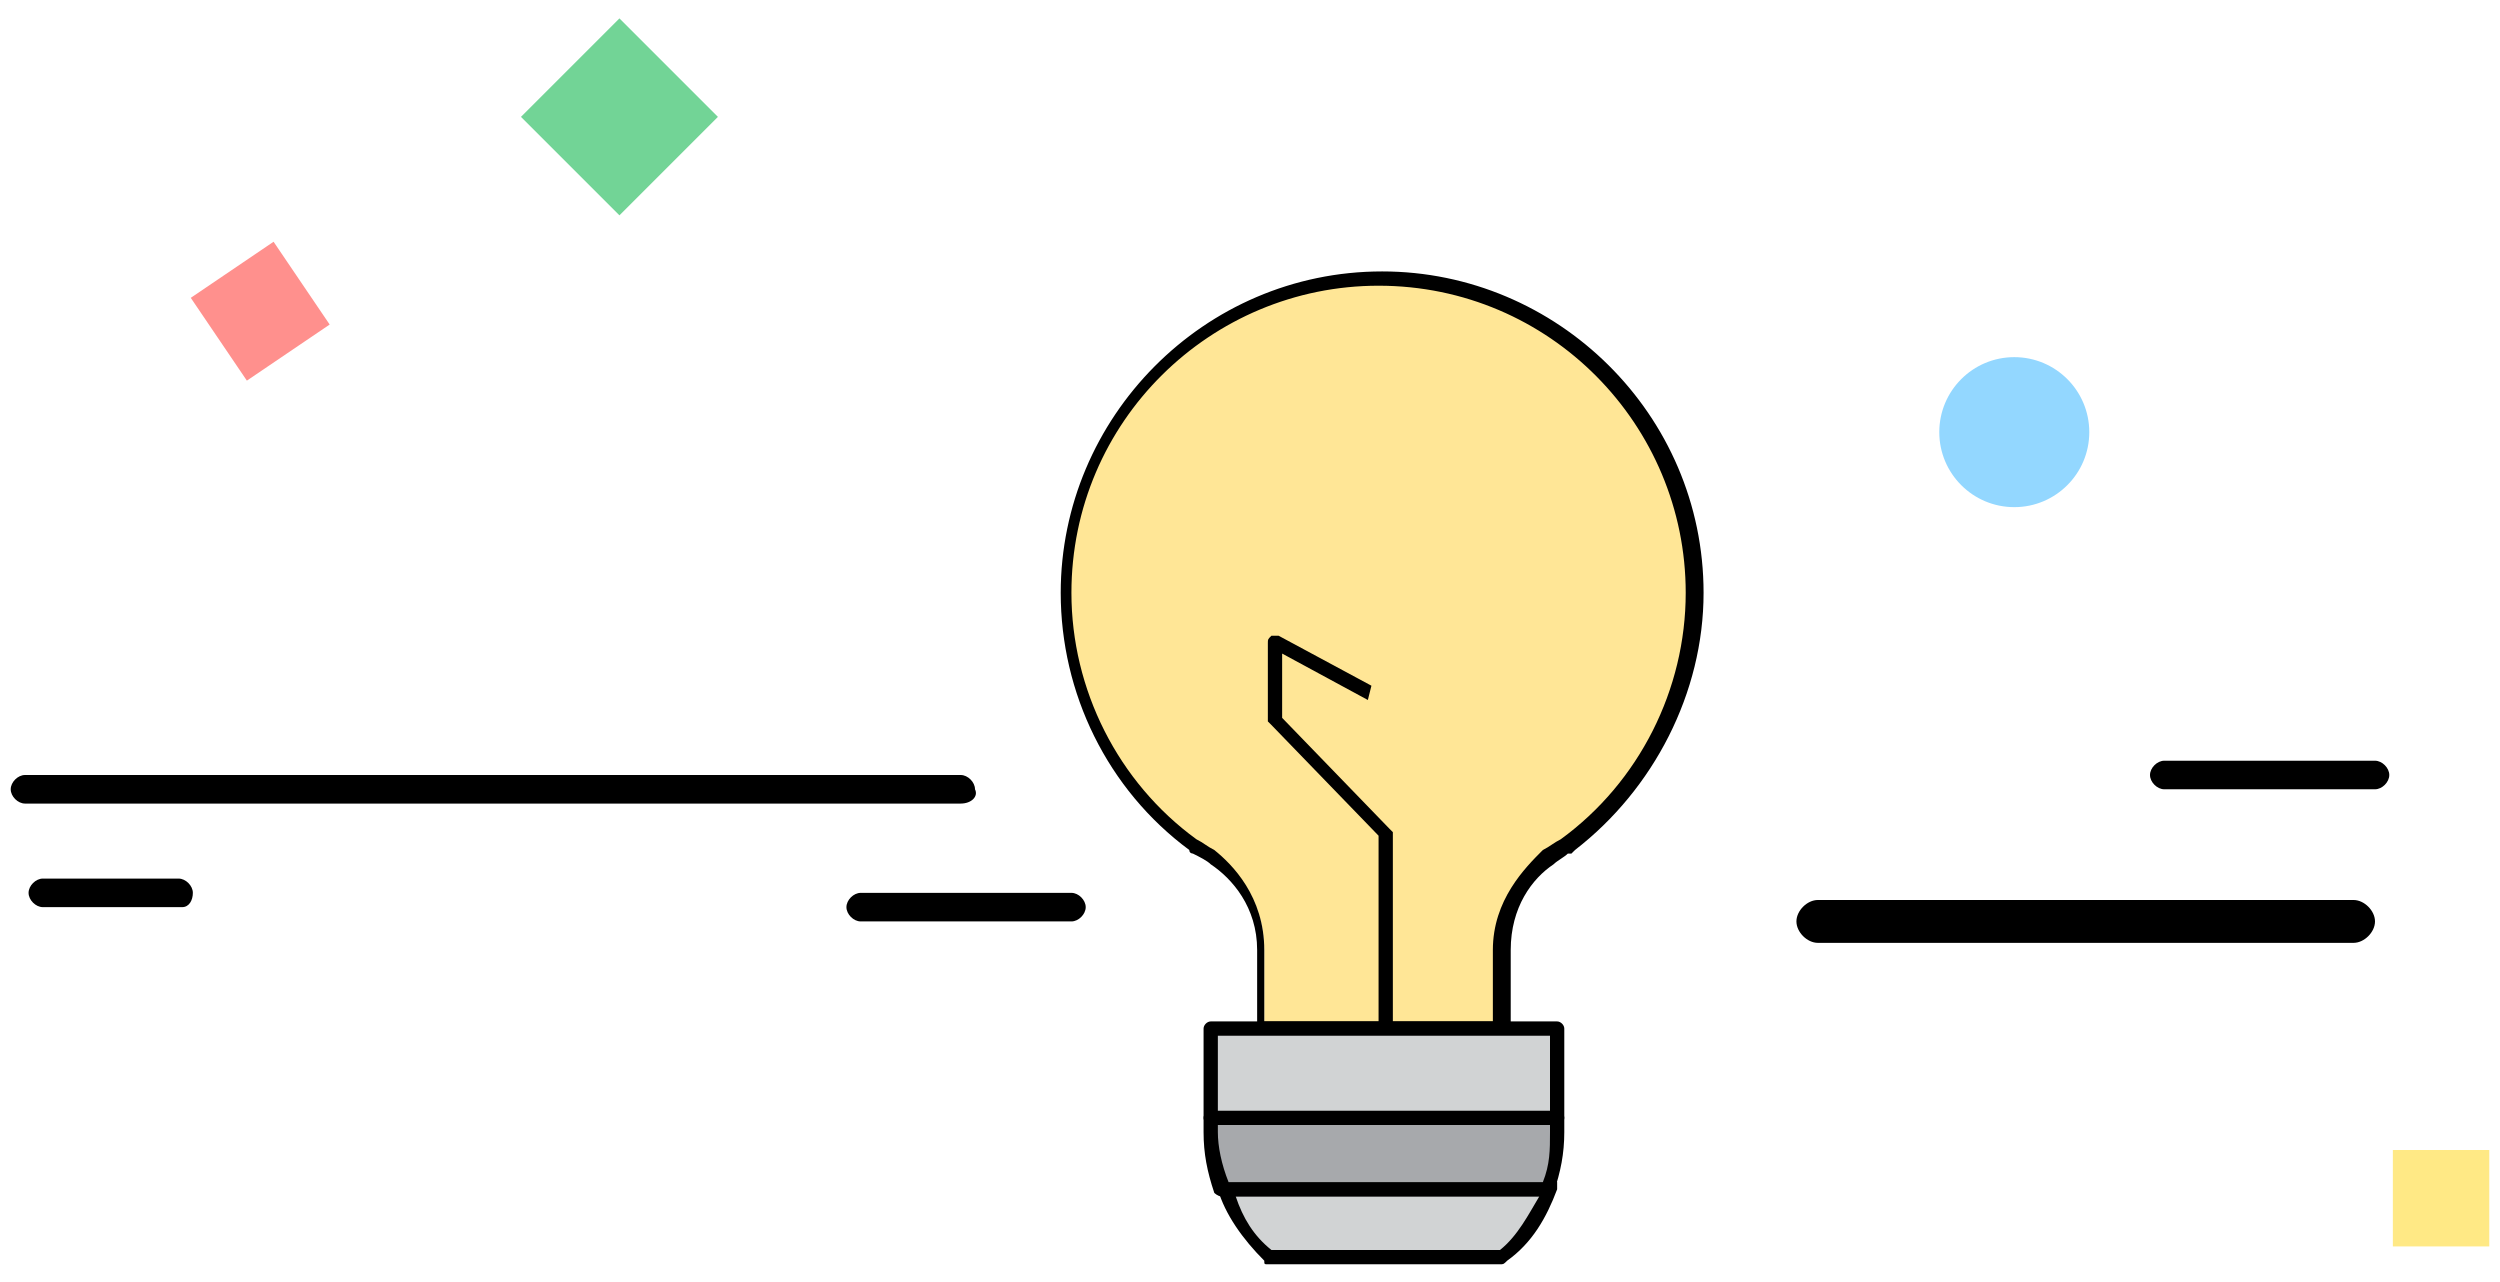 <?xml version="1.0" encoding="utf-8"?>
<!-- Generator: Adobe Illustrator 20.1.0, SVG Export Plug-In . SVG Version: 6.00 Build 0)  -->
<svg version="1.1" id="Capa_1" xmlns="http://www.w3.org/2000/svg" xmlns:xlink="http://www.w3.org/1999/xlink" x="0px" y="0px"
	 viewBox="0 0 70 35.9" style="enable-background:new 0 0 70 35.9;" xml:space="preserve">
<style type="text/css">
	.st0{fill:#93D7FF;}
	.st1{fill:#FFE985;}
	.st2{fill:#FF908D;}
	.st3{fill:#72D496;}
	.st4{fill:#FFE696;}
	.st5{fill:#D1D3D4;}
	.st6{fill:#A7A9AC;}
</style>
<g>
	<circle class="st0" cx="56.4" cy="12.1" r="2.1"/>
	<rect x="67" y="32.2" class="st1" width="2.7" height="2.7"/>
	<rect x="5.9" y="7.3" transform="matrix(0.828 -0.561 0.561 0.828 -3.639 5.605)" class="st2" width="2.8" height="2.8"/>
	<rect x="15.4" y="1.3" transform="matrix(0.707 -0.707 0.707 0.707 2.78 13.241)" class="st3" width="3.9" height="3.9"/>
	<path d="M30,25.8h-5.9c-0.2,0-0.4-0.2-0.4-0.4c0-0.2,0.2-0.4,0.4-0.4H30c0.2,0,0.4,0.2,0.4,0.4C30.4,25.6,30.2,25.8,30,25.8z"/>
	<path d="M5.1,25.4H1.2c-0.2,0-0.4-0.2-0.4-0.4s0.2-0.4,0.4-0.4h3.8c0.2,0,0.4,0.2,0.4,0.4S5.3,25.4,5.1,25.4z"/>
	<path d="M66.5,22.1h-5.9c-0.2,0-0.4-0.2-0.4-0.4c0-0.2,0.2-0.4,0.4-0.4h5.9c0.2,0,0.4,0.2,0.4,0.4C66.9,21.9,66.7,22.1,66.5,22.1z"
		/>
	<path d="M26.9,22.5H0.7c-0.2,0-0.4-0.2-0.4-0.4c0-0.2,0.2-0.4,0.4-0.4h26.2c0.2,0,0.4,0.2,0.4,0.4C27.4,22.3,27.2,22.5,26.9,22.5z"
		/>
	<path d="M65.9,26.4h-15c-0.3,0-0.6-0.3-0.6-0.6c0-0.3,0.3-0.6,0.6-0.6h15c0.3,0,0.6,0.3,0.6,0.6C66.5,26.1,66.2,26.4,65.9,26.4z"/>
	<g>
		<g>
			<path class="st4" d="M47.5,16.6c0-4.8-3.9-8.8-8.8-8.8c-4.8,0-8.8,3.9-8.8,8.8c0,2.9,1.4,5.5,3.6,7.1l0,0c0,0,0,0,0.1,0
				c0.2,0.1,0.3,0.2,0.5,0.3c0.6,0.4,1.3,1.3,1.3,2.6v2.2h6.7v-2.2c0-1.3,0.8-2.2,1.3-2.6c0.2-0.1,0.3-0.2,0.5-0.3c0,0,0.1,0,0.1,0
				l0,0C46.1,22,47.5,19.5,47.5,16.6z"/>
			<path d="M42.1,29h-6.7c-0.1,0-0.2-0.1-0.2-0.2v-2.2c0-1.2-0.7-2-1.3-2.4c-0.1-0.1-0.3-0.2-0.5-0.3l0,0c0,0-0.1,0-0.1-0.1
				c-2.3-1.7-3.6-4.4-3.6-7.2c0-4.9,4-9,9-9c4.9,0,9,4,9,9c0,2.8-1.4,5.5-3.6,7.2c0,0,0,0-0.1,0.1l-0.1,0c-0.1,0.1-0.3,0.2-0.4,0.3
				c-0.6,0.4-1.2,1.2-1.2,2.4v2.2C42.3,28.9,42.2,29,42.1,29z M35.6,28.6h6.2v-2c0-1.4,0.9-2.3,1.4-2.8c0.2-0.1,0.3-0.2,0.5-0.3l0,0
				c0,0,0,0,0,0c2.2-1.6,3.5-4.2,3.5-6.9c0-4.7-3.8-8.6-8.6-8.6c-4.7,0-8.6,3.8-8.6,8.6c0,2.7,1.3,5.3,3.5,6.9c0,0,0,0,0,0
				c0.2,0.1,0.3,0.2,0.5,0.3c0.5,0.4,1.4,1.3,1.4,2.8V28.6z"/>
		</g>
		<g>
			<g>
				<path class="st5" d="M35.5,35.2H42c0.6-0.5,1-1.2,1.3-1.9h-9.1C34.5,34,34.9,34.7,35.5,35.2z"/>
				<path d="M42,35.4h-6.5c-0.1,0-0.1,0-0.1-0.1c-0.6-0.6-1.1-1.3-1.3-2c0-0.1,0-0.1,0-0.2c0-0.1,0.1-0.1,0.2-0.1h9.1
					c0.1,0,0.1,0,0.2,0.1c0,0.1,0,0.1,0,0.2c-0.3,0.8-0.7,1.5-1.4,2C42.1,35.4,42.1,35.4,42,35.4z M35.6,35h6.4
					c0.5-0.4,0.8-1,1.1-1.5h-8.5C34.8,34.1,35.1,34.6,35.6,35z"/>
			</g>
			<g>
				<path class="st6" d="M43.6,31.3h-9.7v0.4c0,0.6,0.1,1.1,0.3,1.6h9.1c0.2-0.5,0.3-1.1,0.3-1.6V31.3z"/>
				<path d="M43.3,33.5h-9.1c-0.1,0-0.2-0.1-0.2-0.1c-0.2-0.6-0.3-1.1-0.3-1.7v-0.4c0-0.1,0.1-0.2,0.2-0.2h9.7
					c0.1,0,0.2,0.1,0.2,0.2v0.4c0,0.6-0.1,1.1-0.3,1.7C43.5,33.4,43.4,33.5,43.3,33.5z M34.4,33.1h8.8c0.2-0.5,0.2-0.9,0.2-1.4v-0.2
					h-9.3v0.2C34.1,32.1,34.2,32.6,34.4,33.1z"/>
			</g>
			<g>
				<rect x="33.9" y="28.8" class="st5" width="9.7" height="2.5"/>
				<path d="M43.6,31.5h-9.7c-0.1,0-0.2-0.1-0.2-0.2v-2.5c0-0.1,0.1-0.2,0.2-0.2h9.7c0.1,0,0.2,0.1,0.2,0.2v2.5
					C43.8,31.4,43.7,31.5,43.6,31.5z M34.1,31.1h9.3V29h-9.3V31.1z"/>
			</g>
		</g>
		<g>
			<path d="M38.3,19.6C38.3,19.6,38.3,19.6,38.3,19.6l-2.4-1.3v1.8l3,3.1c0,0,0.1,0.1,0.1,0.1v5.4c0,0.1-0.1,0.2-0.2,0.2
				c-0.1,0-0.2-0.1-0.2-0.2v-5.3l-3-3.1c0,0-0.1-0.1-0.1-0.1V18c0-0.1,0-0.1,0.1-0.2c0.1,0,0.1,0,0.2,0l2.6,1.4"/>
			<path d="M41.6,19.4"/>
		</g>
	</g>
</g>
</svg>
